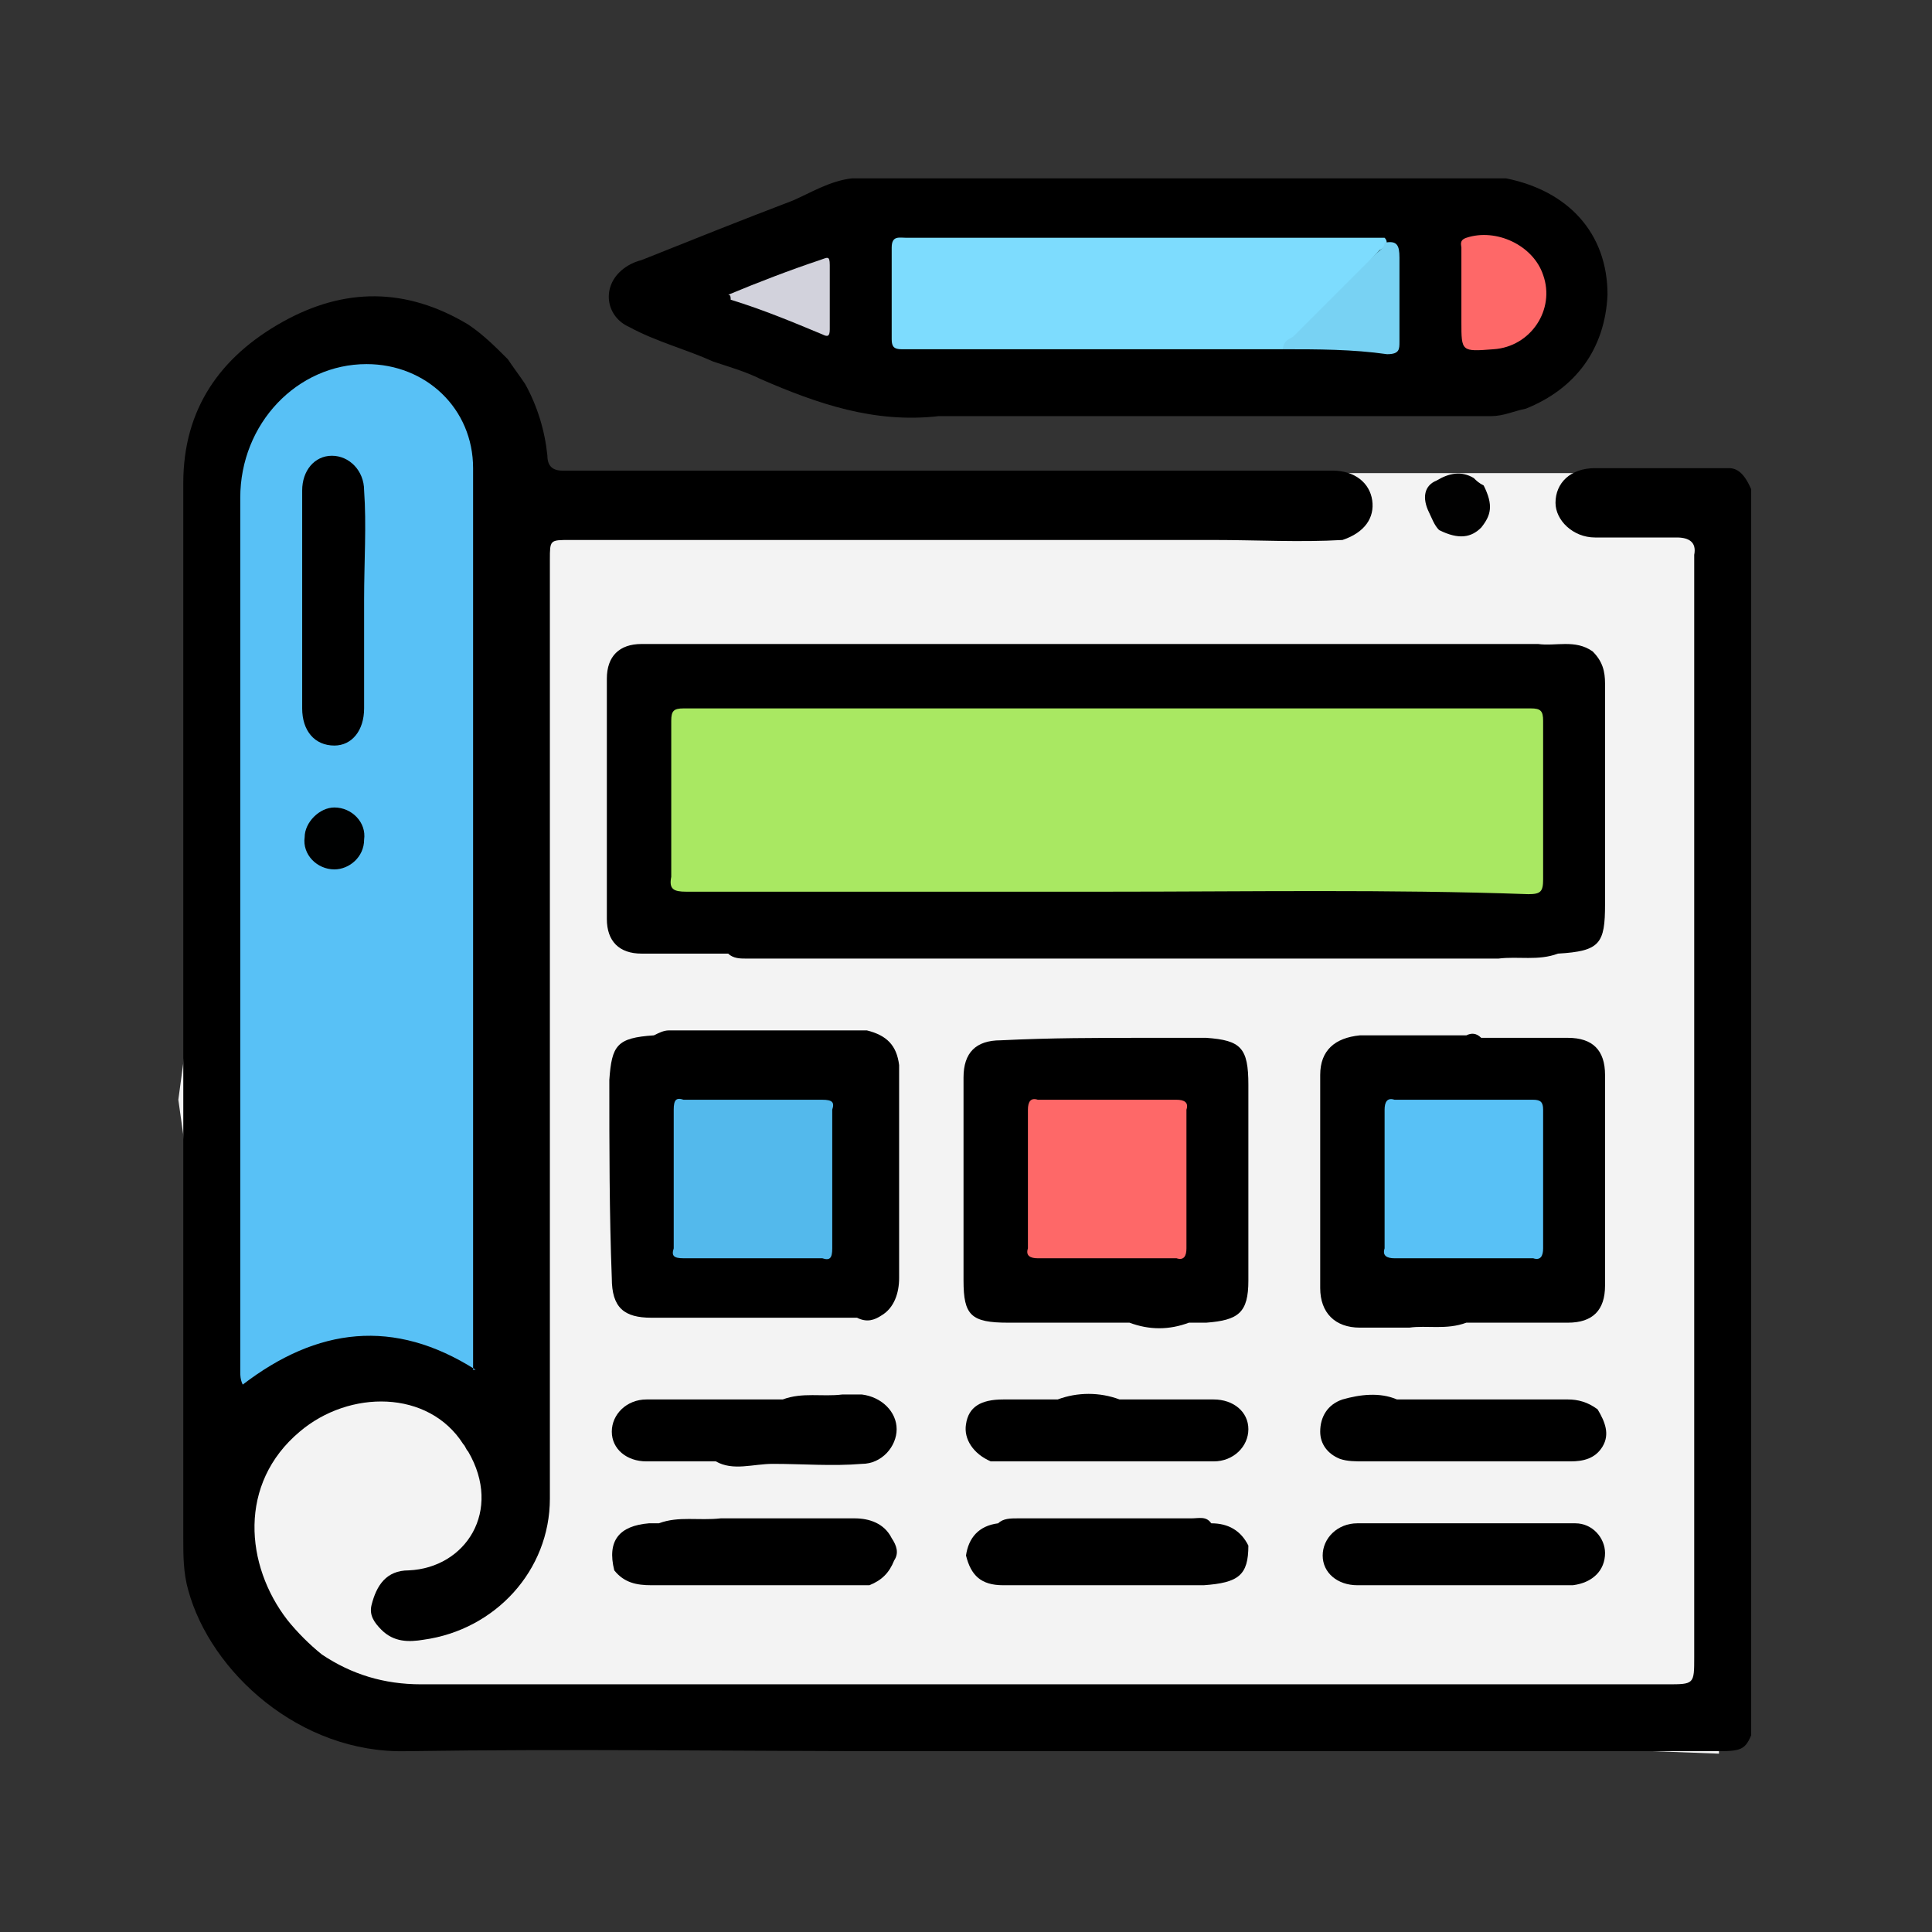 <?xml version="1.0" encoding="utf-8"?>
<!-- Generator: Adobe Illustrator 21.0.0, SVG Export Plug-In . SVG Version: 6.00 Build 0)  -->
<svg version="1.1" id="Layer_1" xmlns="http://www.w3.org/2000/svg" xmlns:xlink="http://www.w3.org/1999/xlink" x="0px" y="0px"
	 viewBox="0 0 78 78" style="enable-background:new 0 0 78 78;" xml:space="preserve">
<rect x="0" y="0" width="78" height="78" fill="#333333" stroke="none"/>
<style type="text/css">
	.st0{fill:#F3F3F3;}
	.st1{clip-path:url(#SVGID_2_);}
	.st2{clip-path:url(#SVGID_2_);fill:#58C1F6;}
	.st3{clip-path:url(#SVGID_2_);fill:#7DDCFE;}
	.st4{clip-path:url(#SVGID_2_);fill:#FE6868;}
	.st5{clip-path:url(#SVGID_2_);fill:#78D2F3;}
	.st6{clip-path:url(#SVGID_2_);fill:#D2D2DC;}
	.st7{clip-path:url(#SVGID_2_);fill:#010101;}
	.st8{clip-path:url(#SVGID_2_);fill:#000101;}
	.st9{clip-path:url(#SVGID_2_);fill:#A9E862;}
	.st10{clip-path:url(#SVGID_2_);fill:#53B9EC;}
</style>
<polygon class="st0" points="10.6,19.1 7.2,44.4 10.6,68.6 69.4,70.8 68.6,19.1 "/>
<g>
	<defs>
		<rect id="SVGID_1_" x="7.2" y="7.2" width="63.5" height="63.6"/>
	</defs>
	<clipPath id="SVGID_2_">
		<use xlink:href="#SVGID_1_"  style="overflow:visible;"/>
	</clipPath>
	<path class="st1" d="M70.8,20v49.8c-0.3,0.8-0.4,0.9-1.4,0.9c-11,0-22,0-33,0c-6.7,0-13.3-0.1-20,0c-4.3,0.1-7.9-3.2-8.8-6.5
		c-0.2-0.7-0.2-1.4-0.2-2.1c0-14.2,0-28.4,0-42.6c0-3,1.5-5.1,4-6.5c2.5-1.4,5-1.4,7.5,0.1c0.6,0.4,1.1,0.9,1.6,1.4
		c0.2,0.3,0.5,0.7,0.7,1c0.5,0.9,0.8,1.9,0.9,2.9c0,0.4,0.2,0.6,0.6,0.6c0.7,0,1.3,0,2,0c0.8,0,1.5,0,2.3,0c2.9,0,5.8,0,8.7,0
		c0.8,0,1.6,0,2.4,0c2.9,0,5.8,0,8.7,0c0.8,0,1.6,0,2.4,0c1.3,0,2.6,0,4,0c0.2,0,0.4,0,0.6,0c0.9,0,1.5,0.5,1.6,1.2
		c0.1,0.7-0.3,1.3-1.2,1.6c-1.7,0.1-3.5,0-5.2,0c-0.8,0-1.6,0-2.4,0c-0.8,0-1.6,0-2.4,0c-2.9,0-5.8,0-8.7,0c-0.8,0-1.6,0-2.4,0
		c-3.2,0-6.4,0-9.5,0c-0.2,0-0.4,0-0.6,0c-0.8,0-0.8,0-0.8,0.8c0,2.7,0,5.4,0,8.2c0,0.6,0,1.3,0,1.9c0,0.8,0,1.6,0,2.4
		c0,2.9,0,5.8,0,8.7c0,0.8,0,1.6,0,2.3c0,4.8,0,9.6,0,14.4c0,2.9-2.2,5.3-5.1,5.7c-0.6,0.1-1.2,0.1-1.7-0.4c-0.3-0.3-0.5-0.6-0.4-1
		c0.2-0.8,0.6-1.4,1.5-1.4c2.3-0.1,3.8-2.4,2.4-4.8c-0.1-0.1-0.1-0.2-0.2-0.3c-1.4-2.2-4.6-2.2-6.6-0.5c-2.5,2.1-2.2,5.4-0.5,7.6
		c0.4,0.5,0.9,1,1.4,1.4c1.2,0.8,2.5,1.2,4,1.2c1.1,0,2.3,0,3.4,0c0.8,0,1.5,0,2.3,0c2.9,0,5.8,0,8.7,0c0.8,0,1.6,0,2.4,0
		c2.9,0,5.8,0,8.8,0c0.8,0,1.6,0,2.4,0c2.9,0,5.8,0,8.8,0c0.8,0,1.6,0,2.4,0c3.7,0,7.4,0,11.1,0c1.1,0,1.1,0,1.1-1.1
		c0-3.7,0-7.4,0-11.1c0-0.8,0-1.6,0-2.4c0-0.4,0-0.7,0-1.1c0-9.6,0-19.3,0-28.9c0-0.3,0-0.7,0-1c0.1-0.5-0.2-0.7-0.7-0.7
		c-0.4,0-0.7,0-1.1,0c-0.7,0-1.5,0-2.2,0c-0.9,0-1.6-0.7-1.6-1.4c0-0.8,0.6-1.4,1.6-1.4c1.8,0,3.6,0,5.4,0
		C70.2,18.9,70.5,19.2,70.8,20"/>
	<path class="st1" d="M34.4,7.2h26.4c2.5,0.5,4.1,2.2,4.1,4.7c-0.1,2.2-1.3,3.8-3.3,4.6c-0.5,0.1-0.9,0.3-1.4,0.3
		c-0.1,0-0.2,0-0.3,0c-2.9,0-5.8,0-8.6,0c-0.8,0-1.6,0-2.4,0c-2.9,0-5.8,0-8.7,0c-0.8,0-1.5,0-2.3,0c-2.6,0.3-4.9-0.5-7.2-1.5
		c-0.6-0.3-1.3-0.5-1.9-0.7c-1.1-0.5-2.3-0.8-3.4-1.4c-0.9-0.4-1.1-1.5-0.4-2.2c0.2-0.2,0.5-0.4,0.9-0.5c2-0.8,4-1.6,6.1-2.4
		C32.7,7.8,33.5,7.3,34.4,7.2"/>
	<path class="st2" d="M19.2,55.3c-3.3-2.1-6.4-1.7-9.4,0.6c-0.1-0.2-0.1-0.4-0.1-0.5c0-11.8,0-23.5,0-35.3c0-3,2.3-5.4,5.1-5.4
		c2.4,0,4.3,1.8,4.3,4.2c0,5.4,0,10.7,0,16.1c0,6.6,0,13.1,0,19.7V55.3z"/>
	<path class="st3" d="M51.8,14.1c-4.6,0-9.2,0-13.9,0c-0.5,0-1,0-1.5,0c-0.3,0-0.4-0.1-0.4-0.4c0-1.2,0-2.5,0-3.7
		c0-0.5,0.3-0.4,0.6-0.4c3.8,0,7.6,0,11.3,0c2.7,0,5.3,0,8,0c0.2,0.2,0,0.4-0.2,0.5C54.4,11.5,53.1,12.9,51.8,14.1"/>
	<path class="st4" d="M59,11.9c0-0.6,0-1.2,0-1.9c0-0.1-0.1-0.3,0.2-0.4c1.2-0.4,2.7,0.3,3.1,1.5c0.5,1.4-0.5,2.9-2,3
		C59,14.2,59,14.2,59,13C59,12.6,59,12.3,59,11.9"/>
	<path class="st5" d="M51.8,14.1c0-0.3,0.2-0.4,0.4-0.5c1.1-1.1,2.2-2.2,3.3-3.3c0.2-0.2,0.4-0.3,0.4-0.5c0.5-0.1,0.6,0.1,0.6,0.6
		c0,1.1,0,2.3,0,3.4c0,0.3,0,0.5-0.5,0.5C54.6,14.1,53.2,14.1,51.8,14.1"/>
	<path class="st6" d="M29.4,11.9c1.2-0.5,2.5-1,3.7-1.4c0.3-0.1,0.4-0.2,0.4,0.2c0,0.9,0,1.7,0,2.6c0,0.3-0.1,0.3-0.3,0.2
		c-1.2-0.5-2.4-1-3.7-1.4C29.5,12,29.5,11.9,29.4,11.9"/>
	<path class="st1" d="M50.9,26c0.8,0,1.7,0,2.5,0c2.9,0,5.8,0,8.7,0c0.7,0.1,1.5-0.2,2.2,0.3c0.4,0.4,0.5,0.8,0.5,1.3
		c0,3,0,5.9,0,8.9c0,1.6-0.2,1.9-1.9,2c-0.8,0.3-1.6,0.1-2.4,0.2c-2.9,0-5.8,0-8.7,0c-0.8,0-1.6,0-2.4,0c-2.9,0-5.8,0-8.8,0
		c-0.8,0-1.6,0-2.4,0c-2.7,0-5.4,0-8.1,0c-0.2,0-0.5,0-0.7-0.2l-2.4,0c-0.4,0-0.7,0-1.1,0c-0.9,0-1.4-0.5-1.4-1.4c0-1.5,0-3,0-4.6
		l0-2.5c0-0.9,0-1.7,0-2.6c0-0.9,0.5-1.4,1.4-1.4c0.9,0,1.7,0,2.6,0c0.8,0,1.7,0,2.5,0c2.9,0,5.8,0,8.7,0c0.8,0,1.7,0,2.5,0
		c2.7,0,5.4,0,8.1,0C50.5,26,50.7,26,50.9,26"/>
	<path class="st7" d="M58,19.4c0.5-0.3,1-0.4,1.5-0.1c0.1,0.1,0.2,0.2,0.4,0.3c0.4,0.8,0.3,1.2-0.1,1.7c-0.4,0.4-0.9,0.5-1.7,0.1
		c-0.2-0.2-0.3-0.5-0.4-0.7C57.4,20.1,57.5,19.6,58,19.4L58,19.4z"/>
	<path class="st1" d="M14.7,24.2c0,1.5,0,2.9,0,4.4c0,0.9-0.5,1.5-1.2,1.5c-0.8,0-1.3-0.6-1.3-1.5c0-2.9,0-5.9,0-8.8
		c0-0.8,0.5-1.4,1.2-1.4c0.7,0,1.3,0.6,1.3,1.4C14.8,21.2,14.7,22.7,14.7,24.2"/>
	<path class="st8" d="M13.5,32.6c0.7,0,1.3,0.6,1.2,1.3c0,0.7-0.6,1.2-1.2,1.2c-0.7,0-1.3-0.6-1.2-1.3
		C12.3,33.2,12.9,32.6,13.5,32.6"/>
	<path class="st1" d="M59.8,41.9c1.2,0,2.3,0,3.5,0c1,0,1.5,0.5,1.5,1.5c0,2.8,0,5.7,0,8.5c0,1-0.5,1.5-1.5,1.5c-1.4,0-2.7,0-4.1,0
		c-0.8,0.3-1.6,0.1-2.3,0.2c-0.7,0-1.4,0-2,0c-1,0-1.6-0.6-1.6-1.6c0-2.9,0-5.7,0-8.6c0-1,0.6-1.5,1.6-1.6c0.8,0,1.7,0,2.5,0
		c0.6,0,1.2,0,1.8,0C59.4,41.7,59.6,41.7,59.8,41.9"/>
	<path class="st1" d="M64.5,56.9c0.3,0.5,0.5,1,0.2,1.5c-0.3,0.5-0.8,0.6-1.3,0.6c-0.3,0-0.7,0-1,0c-2.4,0-4.8,0-7.3,0
		c-0.4,0-0.7,0-1-0.1c-0.5-0.2-0.8-0.6-0.8-1.1c0-0.6,0.3-1.1,0.9-1.3c0.7-0.2,1.5-0.3,2.2,0c2.3,0,4.6,0,6.9,0
		C63.7,56.5,64.1,56.6,64.5,56.9"/>
	<path class="st1" d="M24.6,43.6c0.1-1.4,0.3-1.7,1.8-1.8c0.2-0.1,0.4-0.2,0.6-0.2c2.7,0,5.3,0,8,0c0.8,0.2,1.2,0.6,1.3,1.4
		c0,2.9,0,5.7,0,8.6c0,0.6-0.2,1.2-0.7,1.5c-0.3,0.2-0.6,0.3-1,0.1c-2.8,0-5.6,0-8.3,0c-1.1,0-1.6-0.4-1.6-1.6
		C24.6,49,24.6,46.3,24.6,43.6"/>
	<path class="st1" d="M26.3,64c-0.6,0-1.1-0.1-1.5-0.6c-0.3-1.2,0.2-1.8,1.4-1.9c0.1,0,0.3,0,0.4,0c0.8-0.3,1.6-0.1,2.5-0.2
		c1.8,0,3.6,0,5.4,0c0.6,0,1.2,0.2,1.5,0.8c0.2,0.3,0.3,0.6,0.1,0.9c-0.2,0.5-0.5,0.8-1,1L26.3,64z"/>
	<path class="st1" d="M28.9,59c-0.9,0-1.9,0-2.8,0c-0.8,0-1.4-0.5-1.4-1.2c0-0.7,0.6-1.3,1.4-1.3c1.8,0,3.7,0,5.5,0
		c0.8-0.3,1.6-0.1,2.4-0.2c0.3,0,0.5,0,0.8,0c0.8,0.1,1.4,0.7,1.4,1.4c0,0.7-0.6,1.4-1.4,1.4c-1.2,0.1-2.4,0-3.6,0
		C30.4,59.1,29.6,59.4,28.9,59"/>
	<path class="st1" d="M59.7,64c-0.8,0-1.6,0-2.4,0c-0.8,0-1.7,0-2.5,0c-0.8,0-1.4-0.5-1.4-1.2c0-0.7,0.6-1.3,1.4-1.3
		c1.8,0,3.5,0,5.3,0c0.8,0,1.7,0,2.5,0c0.3,0,0.7,0,1,0c0.7,0,1.2,0.6,1.2,1.2c0,0.7-0.5,1.2-1.3,1.3C62.3,64,61,64,59.7,64"/>
	<path class="st1" d="M48.9,61.5c0.7,0,1.2,0.3,1.5,0.9c0,1.2-0.4,1.5-1.8,1.6c-0.8,0-1.6,0-2.4,0c-1.9,0-3.8,0-5.7,0
		c-0.9,0-1.3-0.4-1.5-1.2c0.1-0.7,0.5-1.2,1.3-1.3c0.2-0.2,0.5-0.2,0.8-0.2c2.3,0,4.7,0,7,0C48.4,61.3,48.7,61.2,48.9,61.5"/>
	<path class="st1" d="M40,59c-0.7-0.3-1.1-0.9-1-1.5c0.1-0.7,0.6-1,1.5-1c0.7,0,1.5,0,2.2,0c0.8-0.3,1.7-0.3,2.5,0
		c1.3,0,2.5,0,3.8,0c0.8,0,1.4,0.5,1.4,1.2c0,0.7-0.6,1.3-1.4,1.3c-2.2,0-4.4,0-6.6,0C41.6,59,40.8,59,40,59"/>
	<path class="st9" d="M44.7,36c-5.7,0-11.3,0-17,0c-0.5,0-0.7-0.1-0.6-0.6c0-2.1,0-4.2,0-6.3c0-0.4,0.1-0.5,0.5-0.5
		c11.4,0,22.8,0,34.2,0c0.4,0,0.5,0.1,0.5,0.5c0,2.1,0,4.3,0,6.4c0,0.5-0.1,0.6-0.6,0.6C56.1,35.9,50.4,36,44.7,36"/>
	<path class="st2" d="M59.1,50.8c-0.9,0-1.9,0-2.8,0c-0.3,0-0.5-0.1-0.4-0.4c0-1.9,0-3.7,0-5.6c0-0.3,0.1-0.5,0.4-0.4
		c1.9,0,3.7,0,5.6,0c0.3,0,0.4,0.1,0.4,0.4c0,1.9,0,3.7,0,5.6c0,0.3-0.1,0.5-0.4,0.4C61,50.8,60,50.8,59.1,50.8L59.1,50.8z"/>
	<path class="st10" d="M30.4,44.4c0.9,0,1.9,0,2.8,0c0.4,0,0.5,0.1,0.4,0.4c0,1.9,0,3.7,0,5.6c0,0.4-0.1,0.5-0.4,0.4
		c-1.9,0-3.7,0-5.6,0c-0.4,0-0.5-0.1-0.4-0.4c0-1.9,0-3.7,0-5.6c0-0.4,0.1-0.5,0.4-0.4C28.5,44.4,29.4,44.4,30.4,44.4L30.4,44.4z"/>
	<path class="st1" d="M46.2,41.9c0.8,0,1.7,0,2.5,0c1.4,0.1,1.7,0.4,1.7,1.9c0,2.6,0,5.3,0,7.9c0,1.3-0.4,1.6-1.7,1.7
		c-0.2,0-0.5,0-0.7,0c-0.8,0.3-1.6,0.3-2.4,0c-1.6,0-3.2,0-4.9,0c-1.5,0-1.8-0.3-1.8-1.7c0-0.8,0-1.7,0-2.5c0-1.9,0-3.8,0-5.7
		c0-1,0.5-1.5,1.5-1.5C42.4,41.9,44.3,41.9,46.2,41.9"/>
	<path class="st4" d="M41.5,47.6c0-0.9,0-1.9,0-2.8c0-0.3,0.1-0.5,0.4-0.4c1.9,0,3.7,0,5.6,0c0.3,0,0.5,0.1,0.4,0.4
		c0,1.9,0,3.7,0,5.6c0,0.3-0.1,0.5-0.4,0.4c-1.9,0-3.7,0-5.6,0c-0.3,0-0.5-0.1-0.4-0.4C41.5,49.5,41.5,48.5,41.5,47.6"/>
</g>
</svg>
